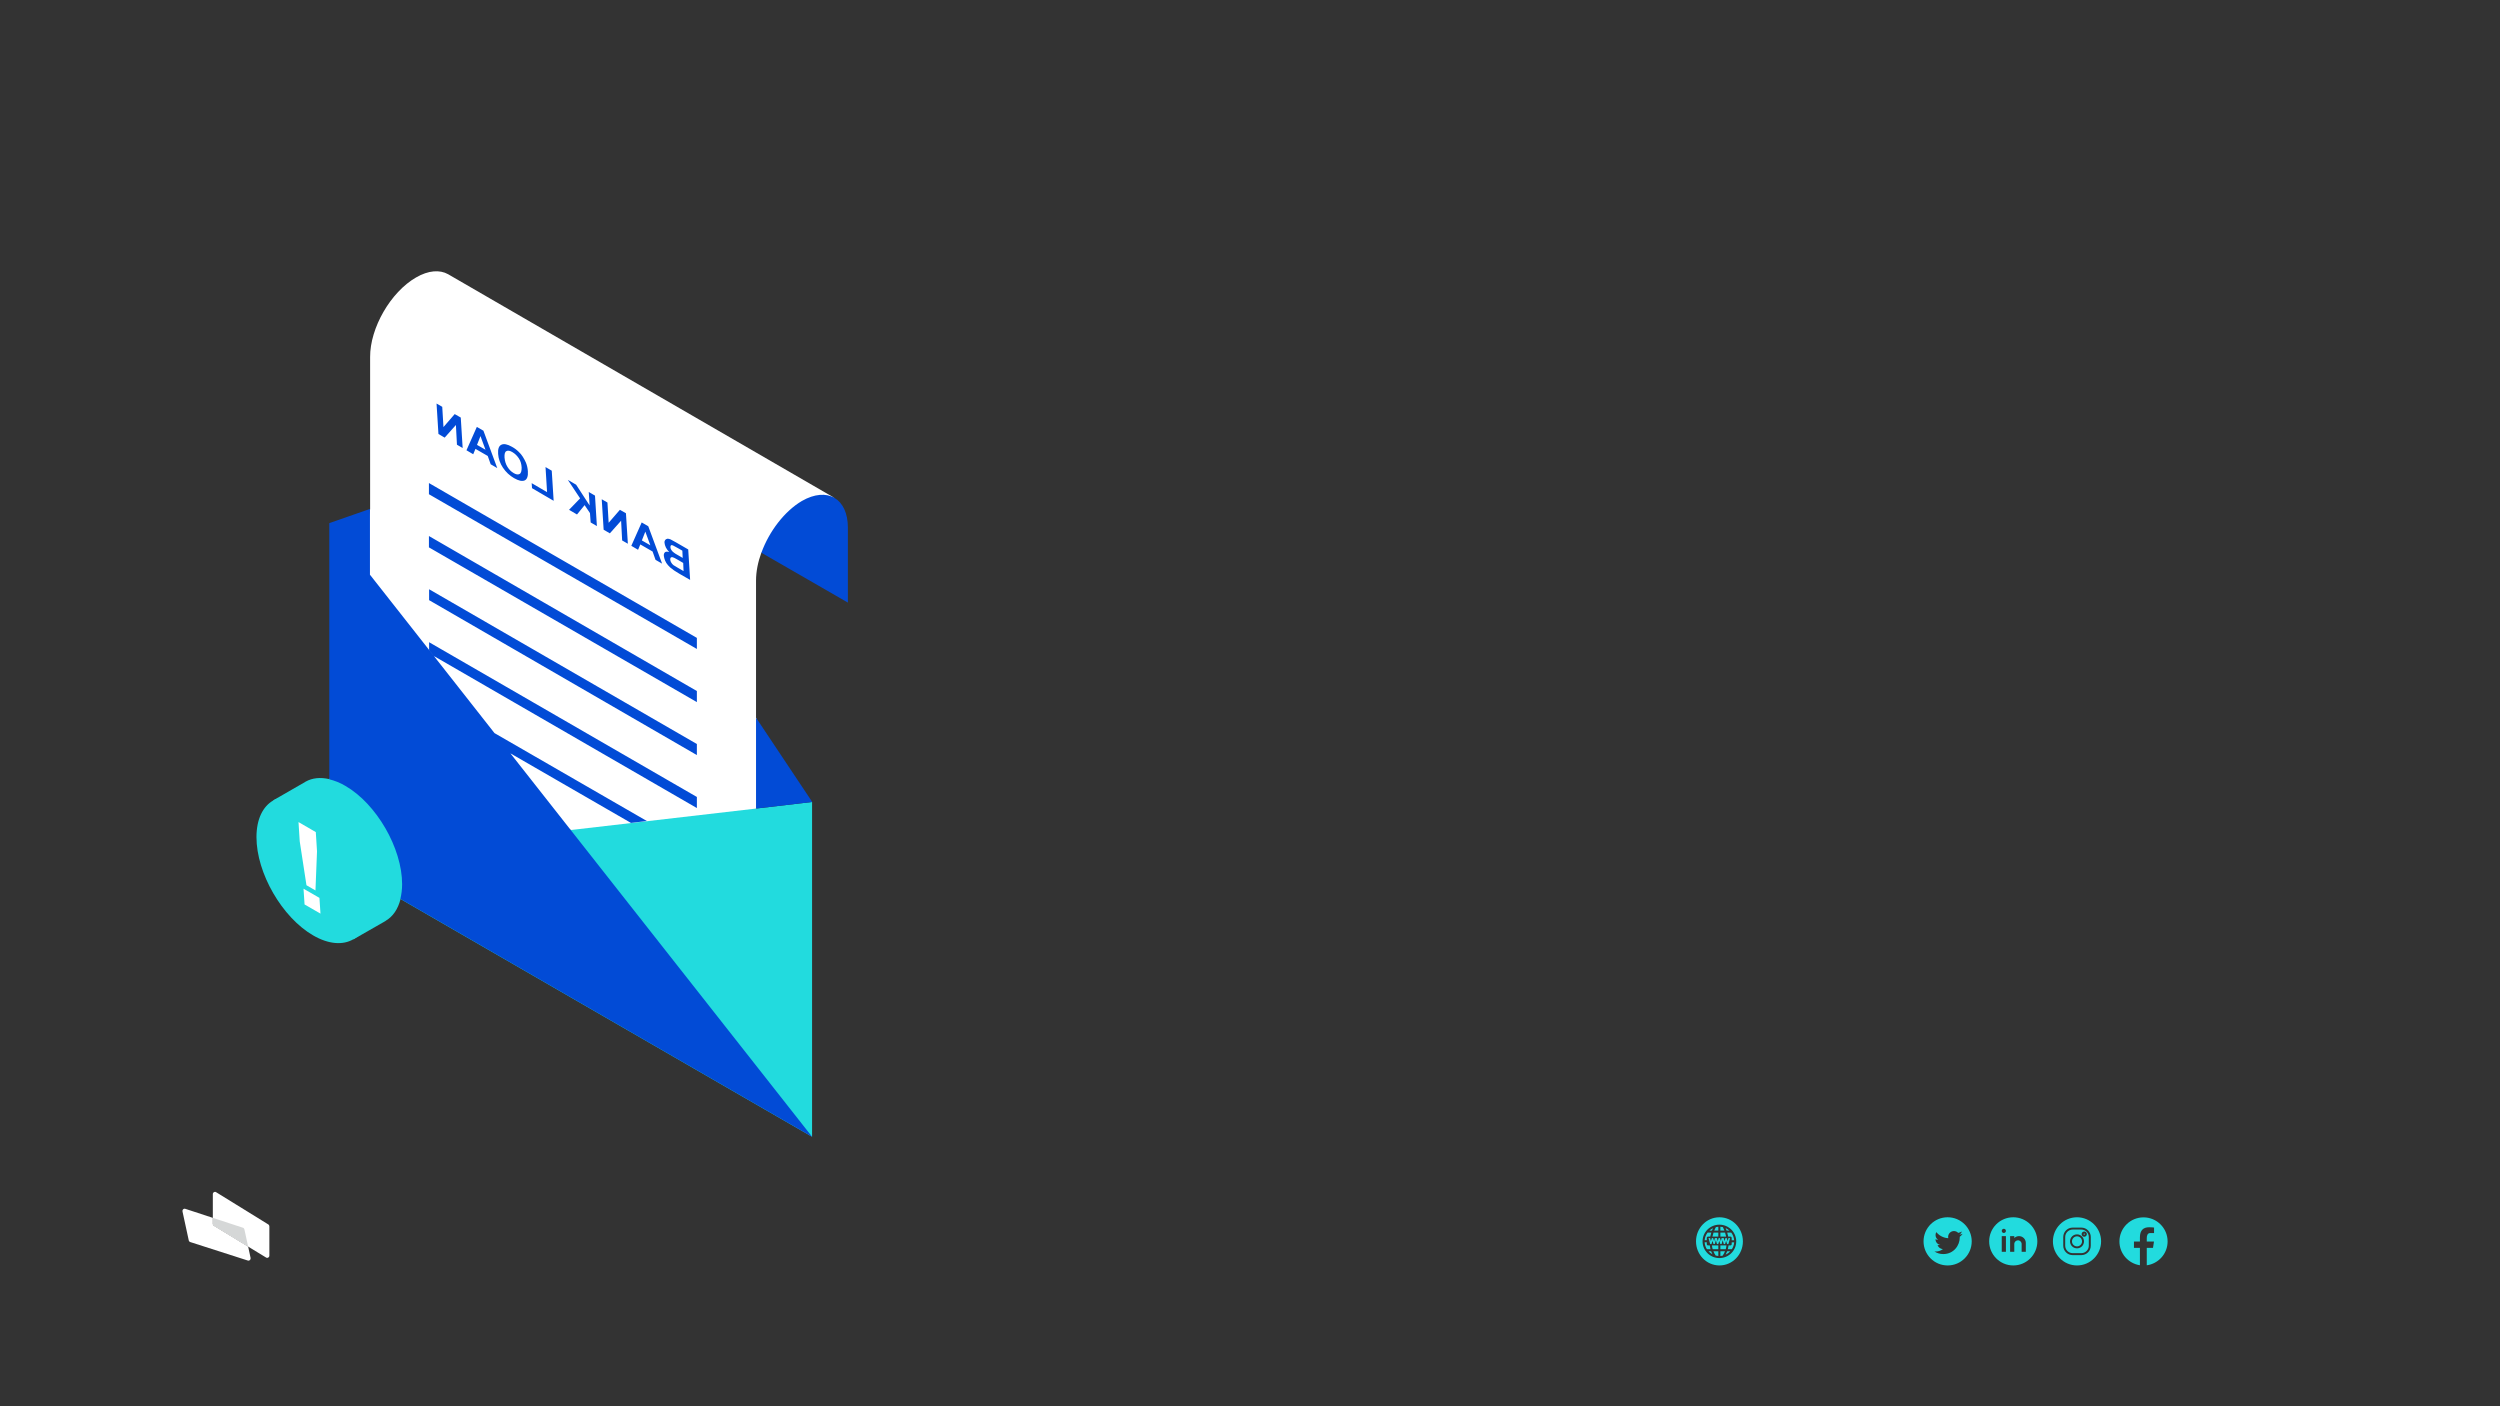<svg width="1440" height="810" viewBox="0 0 1440 810" fill="none" xmlns="http://www.w3.org/2000/svg">
<rect x="0" y="0" width="1440" height="810" fill="#333333" stroke="none"/>
<path d="M467.758 461.941V654.766L189.672 494.145L328.766 477.996L367.023 411.395L435.473 465.73L467.758 461.941Z" fill="#22DBDE"/>
<path d="M166.957 464.535C166.559 466.629 166.359 469.023 166.359 471.516C166.359 492.254 181.105 517.777 199.039 528.145C201.031 529.34 203.023 530.238 204.918 530.937L203.523 541.105L222.156 530.437H222.055C226.238 528.043 229.23 523.758 230.723 517.777C247.164 517.777 257.527 502.023 257.527 498.934C257.527 478.195 225.441 458.555 207.41 448.184C204.219 446.289 196.648 434.824 189.672 448.781C184.492 447.586 179.91 448.086 176.125 450.18L175.926 450.277C175.926 450.277 175.824 450.277 175.824 450.379L157.293 461.047C157.391 461.145 161.676 463.637 166.957 464.535Z" fill="#22DBDE"/>
<path d="M180.406 463.34C162.473 452.969 147.727 461.445 147.727 482.184C147.727 502.922 162.473 528.445 180.406 538.813C198.344 549.18 213.09 540.707 213.09 519.969C213.09 499.23 198.441 473.707 180.406 463.34Z" fill="#22DBDE"/>
<path d="M183.996 517.176L174.828 511.895L175.426 520.965L184.594 526.25L183.996 517.176ZM181.902 479.289L182.602 490.359L181.703 512.891L176.523 509.898L172.637 484.574L171.938 473.508L181.902 479.289ZM239.59 159.852C246.766 155.664 253.34 155.266 258.125 157.957L480.609 286.77C475.828 283.977 467.758 321.367 438.562 318.273C436.57 323.758 435.473 329.242 435.473 334.426V413.391L451.613 452.969L435.473 465.73L328.766 478.094L197.344 387.168L213.188 293.25V205.711C213.09 188.863 225.043 168.227 239.59 159.852Z" fill="white"/>
<path d="M358.355 311.297L361.645 313.191L360.547 295.641L357.062 293.648L350.586 301.125L349.887 289.461L346.598 287.566L347.695 305.113L351.281 307.207L357.758 299.93L358.355 311.297ZM306.246 278.293L315.113 283.48L314.219 269.023L317.805 271.117L318.902 288.465L306.445 281.188L306.246 278.293ZM282.633 267.426L286.418 269.621L278.449 248.086L274.664 245.891L268.684 259.352L272.57 261.645L273.867 258.555L280.941 262.641L282.633 267.426ZM279.645 259.051L274.762 256.262L276.754 251.176L279.645 259.051ZM304.055 271.516C303.957 269.719 303.559 268.027 302.961 266.531C302.461 265.434 301.863 264.238 301.164 263.141C300.469 262.043 299.672 261.047 298.773 260.25C297.68 259.152 296.383 258.156 294.891 257.359C292.297 255.863 290.207 255.465 288.812 256.16C287.316 256.859 286.719 258.652 286.918 261.445C287.117 264.238 288.016 266.93 289.707 269.422C291.402 271.914 293.492 273.906 296.086 275.402C298.676 276.898 300.766 277.398 302.262 276.699C303.559 276.102 304.254 274.305 304.055 271.516ZM299.273 273.012C298.375 273.508 297.281 273.309 295.887 272.512C294.488 271.715 293.293 270.52 292.297 268.922C291.301 267.328 290.805 265.633 290.605 263.539C290.504 261.543 290.805 260.25 291.699 259.852C292.496 259.352 293.691 259.551 295.188 260.449C296.684 261.344 297.879 262.543 298.875 264.039C299.871 265.531 300.367 267.328 300.469 269.32C300.469 271.215 300.168 272.512 299.273 273.012ZM339.824 295.543L336.734 290.957L332.352 296.34L327.77 293.648L334.145 287.066L327.07 276.398L331.852 279.191L339.625 291.156L339.125 283.379L342.715 285.473L343.809 303.02L340.223 300.926L339.824 295.543ZM262.605 244.797L256.129 252.074L252.543 249.98L251.449 232.434L254.734 234.328L255.434 245.992L261.91 238.516L265.398 240.508L266.492 258.055L263.203 256.16L262.605 244.797ZM377.586 322.461L381.371 324.656L373.402 303.121L369.617 300.926L363.637 314.387L367.523 316.68L368.816 313.59L375.891 317.676L377.586 322.461ZM374.598 314.086L369.715 311.297L371.707 306.211L374.598 314.086ZM247.164 374.305V369.918L401.398 459.051V465.434L249.953 377.895L247.164 374.305ZM461.879 288.562C461.977 288.562 461.977 288.562 461.879 288.562C476.523 280.188 488.379 287.066 488.379 303.918V347.09L438.562 318.375C443.047 306.012 451.914 294.445 461.879 288.562ZM247.164 339.41L401.398 428.543V434.926L247.164 345.691V339.41ZM247.164 308.805L401.398 398.035V404.414L247.062 315.285V308.805H247.164ZM391.434 330.539L397.512 334.027L396.418 316.48L389.344 312.391C387.949 311.594 386.852 310.996 386.254 310.699C385.559 310.398 384.961 310.297 384.461 310.297C383.961 310.398 383.562 310.598 383.164 310.996C382.867 311.395 382.668 311.992 382.766 312.691C382.867 313.488 383.066 314.387 383.562 315.383C384.062 316.281 384.66 317.18 385.457 317.977C384.359 317.676 383.562 317.676 383.066 318.074C382.566 318.473 382.27 319.172 382.367 320.168C382.469 320.965 382.668 321.863 383.066 322.859C383.465 323.859 384.062 324.754 384.762 325.551C385.457 326.352 386.254 327.148 387.25 327.746C387.648 328.246 389.145 329.141 391.434 330.539ZM393.23 321.367L390.836 319.969C389.441 319.172 388.547 318.672 388.246 318.375C387.648 317.977 387.152 317.477 386.754 316.879C386.355 316.281 386.156 315.781 386.156 315.184C386.156 314.684 386.254 314.285 386.555 314.086C386.852 313.887 387.25 313.988 387.848 314.285C388.246 314.484 389.242 314.984 390.938 315.98L393.031 317.18L393.23 321.367ZM393.727 328.941L390.438 327.047C389.145 326.25 388.348 325.754 387.949 325.551C387.449 325.152 386.953 324.656 386.652 324.059C386.254 323.457 386.055 322.859 386.055 322.262C386.055 321.766 386.156 321.367 386.355 321.164C386.555 320.965 386.953 320.867 387.449 320.965C387.949 321.066 388.945 321.566 390.637 322.562L393.527 324.258L393.727 328.941ZM247.164 278.293L401.398 367.426V373.809L247.062 284.676V278.293H247.164ZM435.473 465.73V413.391L467.855 461.941L435.473 465.73ZM213.09 293.148V331.035L263.902 395.641L284.824 422.262L372.605 472.91L363.438 474.008L293.992 433.926L328.664 477.996L467.758 654.766L230.625 517.777C231.223 515.184 231.621 512.391 231.621 509.301C231.621 488.562 216.875 463.039 198.941 452.672C195.75 450.777 192.562 449.582 189.672 448.883V301.324L213.09 293.148Z" fill="#024BD6"/>
<path d="M122.59 704.887V687.816C122.59 686.801 123.621 686.168 124.445 686.68L154.543 705.273C154.922 705.508 155.156 705.941 155.156 706.41V723.223C155.156 724.23 154.133 724.863 153.309 724.363L123.211 706.031C122.828 705.797 122.59 705.359 122.59 704.887Z" fill="white"/>
<path d="M143.129 726.133C143.012 726.133 142.891 726.113 142.77 726.074L109.57 715.418C109.149 715.281 108.824 714.914 108.723 714.453L105.121 697.82C104.938 696.969 105.563 696.207 106.32 696.207C106.442 696.207 106.567 696.227 106.692 696.266L122.59 701.484V704.887C122.59 705.359 122.828 705.797 123.211 706.031L142.926 718.039L144.328 724.52C144.512 725.371 143.891 726.133 143.129 726.133Z" fill="white"/>
<path d="M142.926 718.039L123.211 706.031C122.828 705.797 122.59 705.359 122.59 704.887V701.484L139.941 707.176C140.363 707.313 140.68 707.68 140.781 708.137L142.926 718.039Z" fill="#D5D7D7"/>
<path d="M1135.71 715.023C1135.71 722.688 1129.5 728.898 1121.84 728.898C1114.17 728.898 1107.96 722.688 1107.96 715.023C1107.96 707.355 1114.17 701.148 1121.84 701.148C1129.5 701.148 1135.71 707.355 1135.71 715.023ZM1119.3 722.344C1125.45 722.344 1128.82 717.242 1128.82 712.824C1128.82 712.68 1128.82 712.531 1128.81 712.395C1129.46 711.922 1130.03 711.332 1130.48 710.66C1129.89 710.922 1129.24 711.102 1128.56 711.188C1129.25 710.77 1129.78 710.117 1130.03 709.336C1129.39 709.715 1128.67 709.992 1127.91 710.145C1127.3 709.492 1126.43 709.09 1125.46 709.09C1123.62 709.09 1122.12 710.59 1122.12 712.434C1122.12 712.699 1122.15 712.957 1122.21 713.199C1119.43 713.059 1116.97 711.727 1115.32 709.703C1115.03 710.195 1114.87 710.77 1114.87 711.379C1114.87 712.539 1115.46 713.566 1116.36 714.164C1115.81 714.148 1115.3 713.996 1114.84 713.746C1114.84 713.762 1114.84 713.773 1114.84 713.789C1114.84 715.41 1116 716.758 1117.53 717.07C1117.25 717.145 1116.95 717.188 1116.65 717.188C1116.43 717.188 1116.23 717.168 1116.02 717.125C1116.44 718.457 1117.68 719.422 1119.14 719.449C1118 720.344 1116.55 720.879 1114.98 720.879C1114.71 720.879 1114.45 720.863 1114.19 720.828C1115.65 721.785 1117.41 722.344 1119.3 722.344Z" fill="#22DBDE"/>
<path d="M1234.66 701.199C1227 701.199 1220.79 707.414 1220.79 715.074C1220.79 722.031 1225.91 727.777 1232.59 728.781V718.754H1229.16V715.105H1232.59V712.68C1232.59 708.66 1234.55 706.898 1237.89 706.898C1239.48 706.898 1240.33 707.016 1240.73 707.07V710.254H1238.45C1237.04 710.254 1236.54 711.598 1236.54 713.113V715.105H1240.7L1240.13 718.754H1236.54V728.809C1243.31 727.891 1248.54 722.102 1248.54 715.074C1248.54 707.414 1242.33 701.199 1234.66 701.199Z" fill="#22DBDE"/>
<path d="M1196.36 712.129C1194.76 712.129 1193.46 713.426 1193.46 715.023C1193.46 716.617 1194.76 717.918 1196.36 717.918C1197.95 717.918 1199.25 716.617 1199.25 715.023C1199.25 713.426 1197.95 712.129 1196.36 712.129Z" fill="#22DBDE"/>
<path d="M1200.52 710.488C1200.31 710.488 1200.14 710.652 1200.14 710.859C1200.14 711.066 1200.31 711.234 1200.52 711.234C1200.72 711.234 1200.89 711.066 1200.89 710.859C1200.89 710.652 1200.72 710.488 1200.52 710.488Z" fill="#22DBDE"/>
<path d="M1196.36 701.148C1188.71 701.148 1182.48 707.371 1182.48 715.023C1182.48 722.672 1188.71 728.898 1196.36 728.898C1204 728.898 1210.23 722.672 1210.23 715.023C1210.23 707.371 1204 701.148 1196.36 701.148ZM1204.29 717.52C1204.29 720.516 1201.85 722.953 1198.85 722.953H1193.86C1190.86 722.953 1188.43 720.516 1188.43 717.52V712.527C1188.43 709.531 1190.86 707.094 1193.86 707.094H1198.85C1201.85 707.094 1204.29 709.531 1204.29 712.527V717.52Z" fill="#22DBDE"/>
<path d="M1198.85 708.23H1193.86C1191.49 708.23 1189.56 710.156 1189.56 712.527V717.52C1189.56 719.887 1191.49 721.816 1193.86 721.816H1198.85C1201.22 721.816 1203.15 719.887 1203.15 717.52V712.527C1203.15 710.156 1201.22 708.23 1198.85 708.23ZM1196.36 719.051C1194.13 719.051 1192.33 717.246 1192.33 715.023C1192.33 712.801 1194.13 710.992 1196.36 710.992C1198.58 710.992 1200.38 712.801 1200.38 715.023C1200.38 717.246 1198.58 719.051 1196.36 719.051ZM1200.52 712.371C1199.68 712.371 1199.01 711.691 1199.01 710.859C1199.01 710.027 1199.68 709.352 1200.52 709.352C1201.35 709.352 1202.03 710.027 1202.03 710.859C1202.03 711.691 1201.35 712.371 1200.52 712.371Z" fill="#22DBDE"/>
<path d="M1159.63 701.148C1151.98 701.148 1145.76 707.371 1145.76 715.023C1145.76 722.676 1151.98 728.898 1159.63 728.898C1167.29 728.898 1173.51 722.676 1173.51 715.023C1173.51 707.371 1167.29 701.148 1159.63 701.148ZM1155.41 721.055H1153V712.008H1155.41V721.055ZM1154.2 710.195C1153.54 710.195 1153 709.656 1153 708.988C1153 708.324 1153.54 707.785 1154.2 707.785C1154.87 707.785 1155.41 708.324 1155.41 708.988C1155.41 709.656 1154.87 710.195 1154.2 710.195ZM1166.87 721.055H1164.46V716.531C1164.46 715.371 1163.51 714.418 1162.35 714.418C1161.19 714.418 1160.23 715.371 1160.23 716.531V721.055H1157.82V712.008H1160.23V713.102C1160.94 712.426 1161.89 712.008 1162.95 712.008C1165.12 712.008 1166.87 713.762 1166.87 715.926V721.055Z" fill="#22DBDE"/>
<path d="M989.75 712.293V709.996H986.984C986.758 710.684 986.539 711.457 986.367 712.293H989.75Z" fill="#22DBDE"/>
<path d="M986.68 707.418C985.922 707.781 985.223 708.258 984.609 708.82H986.098C986.301 708.277 986.504 707.809 986.68 707.418Z" fill="#22DBDE"/>
<path d="M983.105 713C983.105 712.609 983.426 712.293 983.816 712.293H985.113C985.129 712.207 985.145 712.125 985.164 712.039C985.316 711.305 985.5 710.621 985.695 709.996H983.539C982.613 711.234 982.016 712.73 981.887 714.355L983.105 714.359V713Z" fill="#22DBDE"/>
<path d="M984.078 720.711C984.734 721.43 985.516 722.031 986.383 722.492C986.078 721.918 985.816 721.324 985.598 720.711H984.078Z" fill="#22DBDE"/>
<path d="M984.895 717.789C984.879 717.645 984.859 717.5 984.848 717.355H983.816C983.426 717.355 983.105 717.039 983.105 716.648V715.535L981.875 715.531C981.961 716.996 982.426 718.363 983.172 719.535H985.234C985.086 718.965 984.973 718.383 984.895 717.789Z" fill="#22DBDE"/>
<path d="M996.133 708.82C995.488 708.23 994.754 707.738 993.949 707.367C994.125 707.773 994.32 708.262 994.52 708.82H996.133Z" fill="#22DBDE"/>
<path d="M989.75 706.605C989.27 706.641 988.797 706.715 988.344 706.824C988.219 707.047 987.836 707.762 987.414 708.82H989.75V706.605Z" fill="#22DBDE"/>
<path d="M995.355 711.863C995.387 712.004 995.41 712.148 995.438 712.293H996.746C997.137 712.293 997.457 712.609 997.457 713V714.406L998.859 714.41C998.738 712.766 998.141 711.246 997.203 709.996H994.898C995.066 710.574 995.223 711.199 995.355 711.863Z" fill="#22DBDE"/>
<path d="M992.387 706.82C991.914 706.707 991.43 706.633 990.934 706.602V708.82H993.254C992.898 707.867 992.562 707.168 992.387 706.82Z" fill="#22DBDE"/>
<path d="M994.199 712.125C994.047 711.359 993.859 710.645 993.656 709.996H990.934V712.293H994.23C994.223 712.238 994.211 712.184 994.199 712.125Z" fill="#22DBDE"/>
<path d="M997.457 715.582V716.648C997.457 717.039 997.137 717.355 996.746 717.355H995.645C995.633 717.441 995.625 717.527 995.613 717.613C995.531 718.27 995.406 718.91 995.238 719.535H997.57C998.305 718.379 998.77 717.031 998.863 715.586L997.457 715.582Z" fill="#22DBDE"/>
<path d="M993.992 722.676C995.008 722.199 995.918 721.527 996.664 720.711H994.875C994.633 721.387 994.336 722.043 993.992 722.676Z" fill="#22DBDE"/>
<path d="M988.238 723.211C988.727 723.336 989.23 723.418 989.75 723.457V720.711H986.902C987.25 721.582 987.695 722.418 988.238 723.211Z" fill="#22DBDE"/>
<path d="M990.934 720.711V723.461C991.418 723.43 991.887 723.355 992.344 723.25L992.281 723.207C992.82 722.414 993.266 721.582 993.613 720.711H990.934Z" fill="#22DBDE"/>
<path d="M990.371 724.656C985.023 724.656 980.672 720.34 980.672 715.031C980.672 709.723 985.023 705.406 990.371 705.406C995.719 705.406 1000.07 709.723 1000.07 715.031C1000.07 720.34 995.719 724.656 990.371 724.656ZM990.406 701.152C982.949 701.152 976.906 707.363 976.906 715.023C976.906 722.684 982.949 728.895 990.406 728.895C997.863 728.895 1003.91 722.684 1003.91 715.023C1003.91 707.363 997.863 701.152 990.406 701.152Z" fill="#22DBDE"/>
<path d="M986.5 719.535H989.75V717.355H986.078C986.16 718.105 986.301 718.832 986.5 719.535Z" fill="#22DBDE"/>
<path d="M990.934 719.535H994.02C994.223 718.832 994.367 718.105 994.457 717.355H990.934V719.535Z" fill="#22DBDE"/>
<path d="M991.285 716.629L991.293 716.594H991.629L992.27 714.34L992.91 716.594H993.246L993.254 716.629L993.266 716.594H993.637L994.23 714.715L994.824 716.594H995.191L995.203 716.629L995.211 716.594H995.547L996.527 713.145H995.586L995.148 714.891L994.594 713.145H994.23V713.137L994.227 713.145H993.863L993.309 714.891L992.871 713.145H991.668L991.23 714.891L990.676 713.145H990.312V713.137L990.309 713.145H989.945L989.391 714.891L988.953 713.145H987.75L987.316 714.891L986.762 713.145H986.398L986.395 713.137L986.391 713.145H986.027L985.473 714.891L985.039 713.145H984.098L985.074 716.594H985.41L985.422 716.629L985.43 716.594H985.801L986.395 714.715L986.988 716.594H987.359L987.367 716.629L987.375 716.594H987.715L988.352 714.34L988.992 716.594H989.328L989.336 716.629L989.348 716.594H989.719L990.312 714.715L990.906 716.594H991.277L991.285 716.629Z" fill="#22DBDE"/>
</svg>
